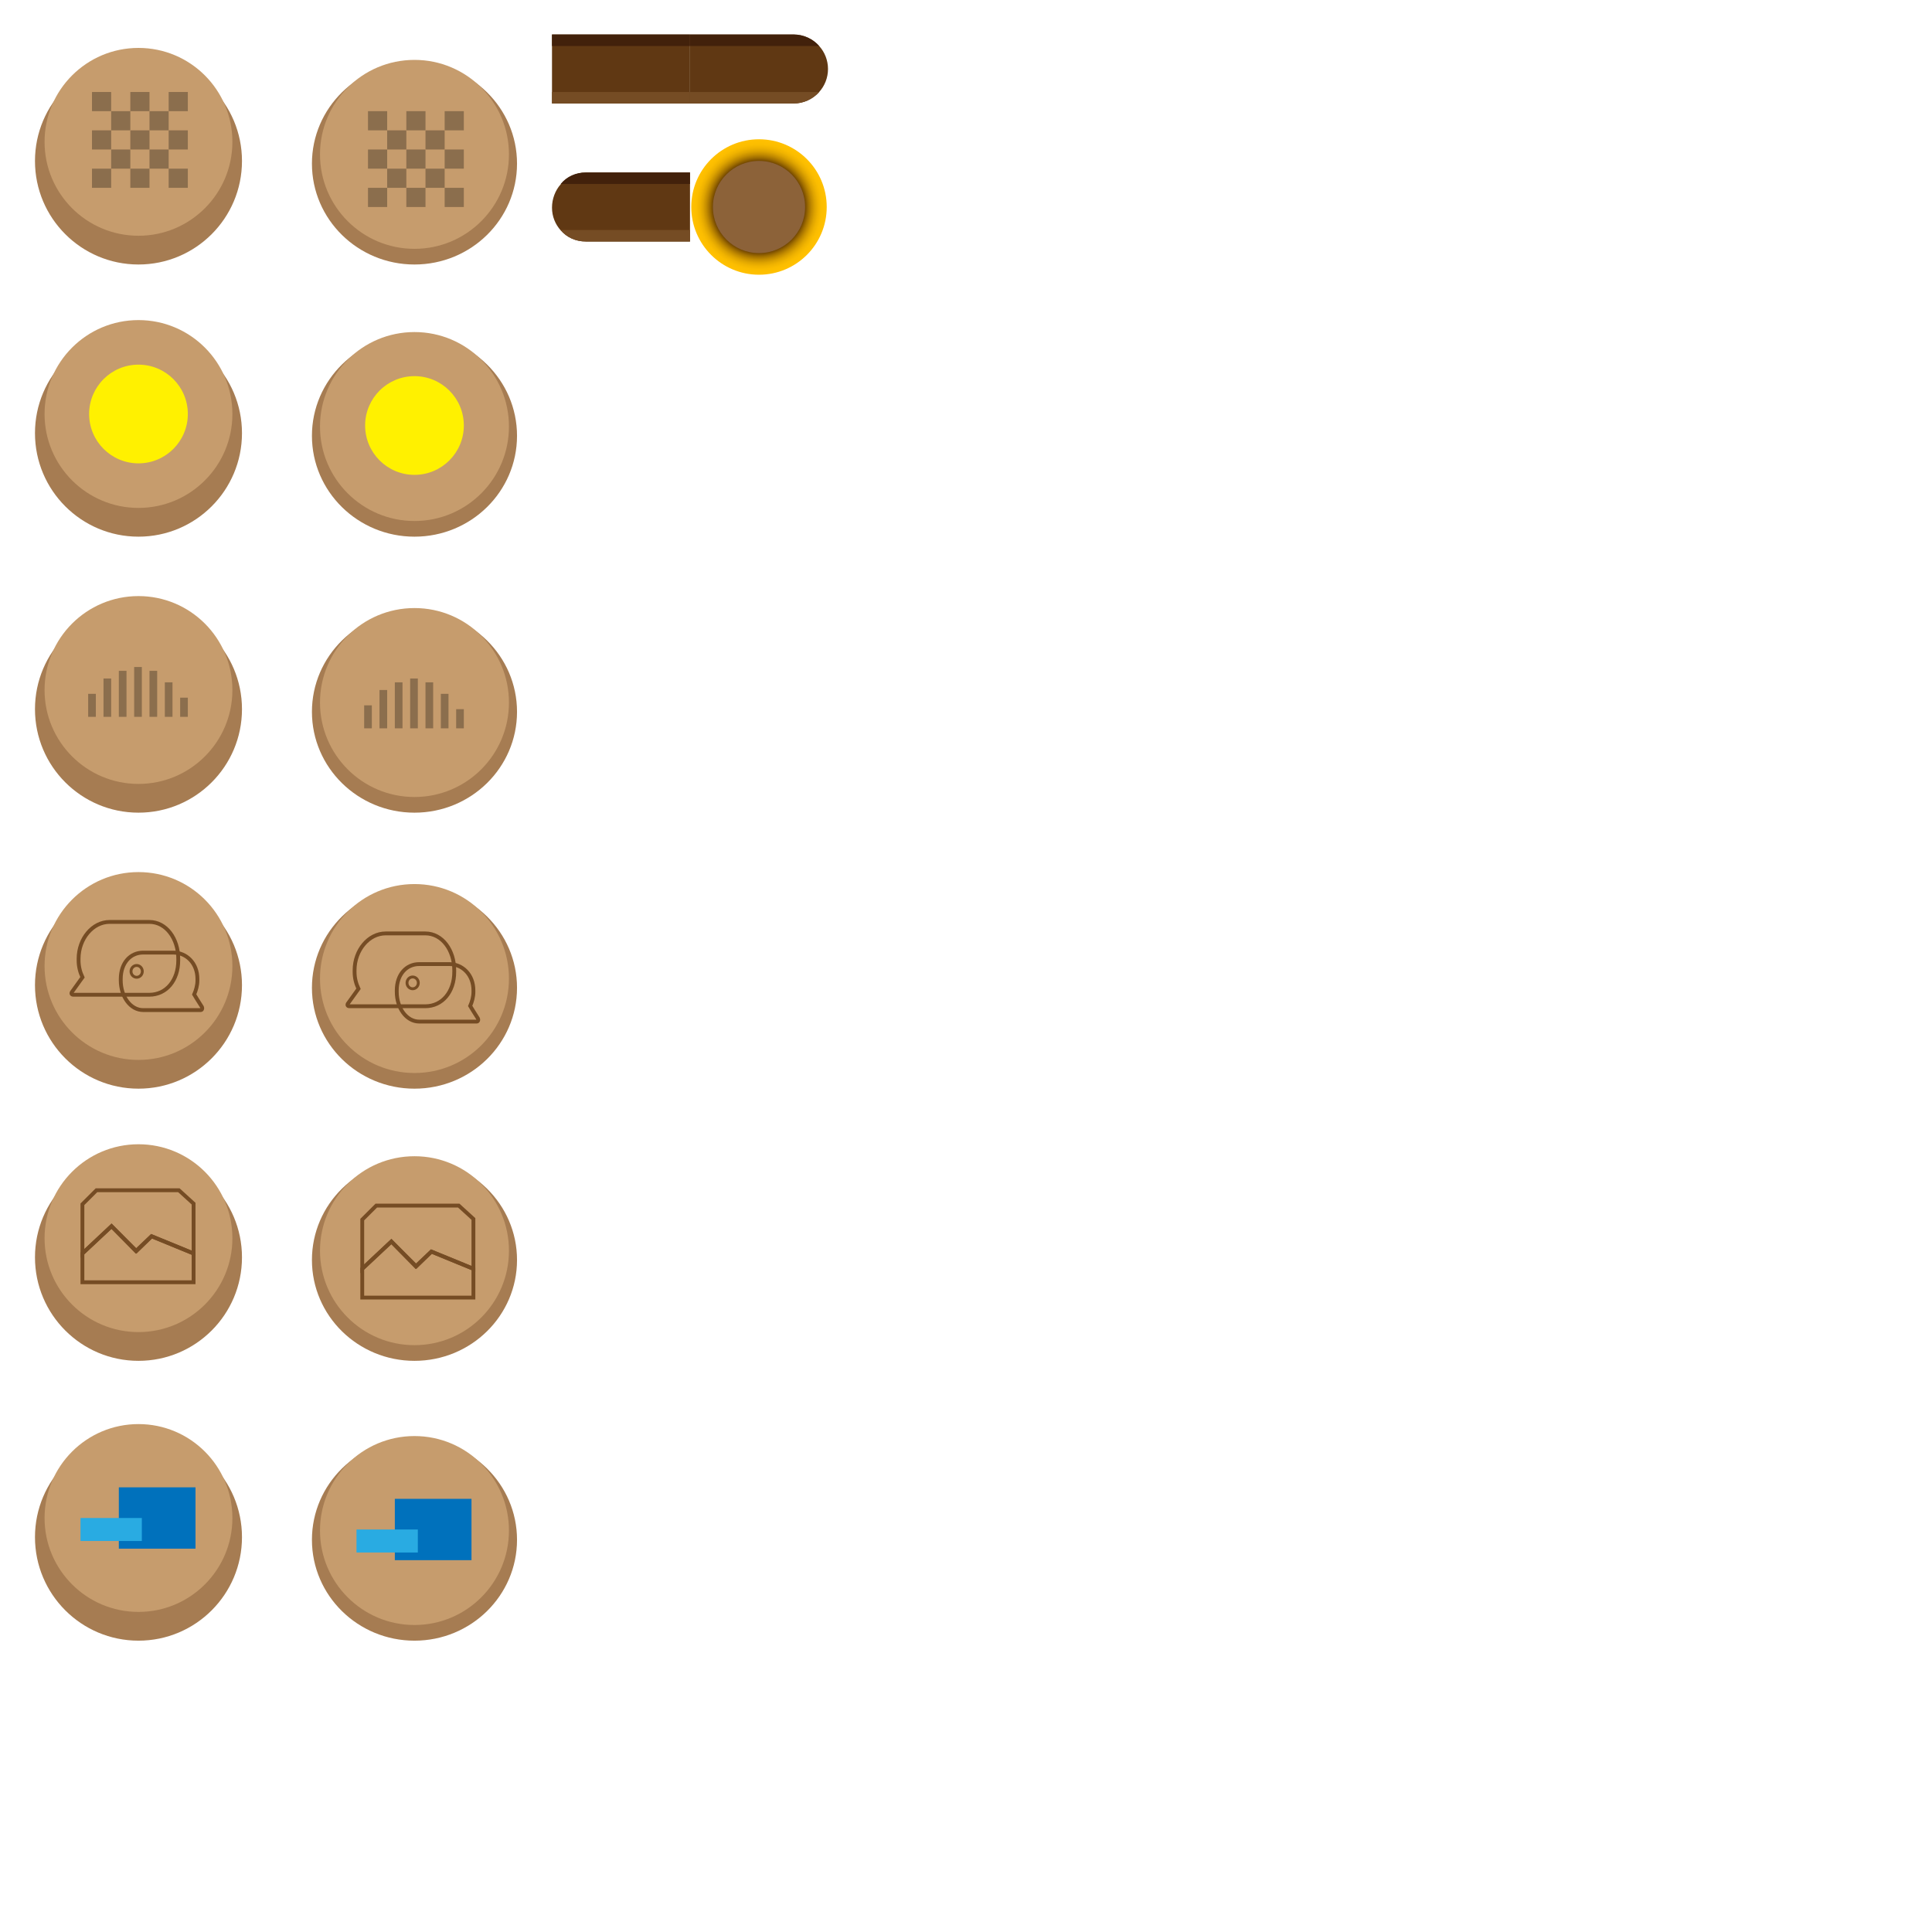 <?xml version="1.0" encoding="utf-8"?>
<!-- Generator: Adobe Illustrator 16.0.0, SVG Export Plug-In . SVG Version: 6.00 Build 0)  -->
<!DOCTYPE svg PUBLIC "-//W3C//DTD SVG 1.1//EN" "http://www.w3.org/Graphics/SVG/1.1/DTD/svg11.dtd">
<svg version="1.1" xmlns="http://www.w3.org/2000/svg" xmlns:xlink="http://www.w3.org/1999/xlink" x="0px" y="0px" width="504px"
	 height="504px" viewBox="0 0 504 504" enable-background="new 0 0 504 504" xml:space="preserve">
<g id="Buttons">
	<g id="button_up" display="none">
		<circle display="inline" fill="#A67C52" cx="36" cy="42" r="27"/>
		<circle display="inline" fill="#C69C6D" cx="36" cy="37" r="24.5"/>
	</g>
	<g id="button_down" display="none">
		<ellipse display="inline" fill="#A67C52" cx="108" cy="42.688" rx="26.75" ry="26.313"/>
		<circle display="inline" fill="#C69C6D" cx="108" cy="40.269" r="24.645"/>
	</g>
	<g id="cog" display="none">
		<circle display="inline" cx="80.177" cy="135.679" r="26.833"/>
		<polygon display="inline" points="112,139 97.9,139 108.86,143.41 106.43,149.44 94.65,144.7 105.25,155.3 100.3,160.25 
			90.33,150.28 94.96,161.15 88.98,163.7 84,152.02 84,167 77,167 77,152.9 72.59,163.86 66.56,161.43 71.3,149.65 60.7,160.25 
			55.75,155.3 65.72,145.33 54.85,149.96 52.3,143.98 63.98,139 49,139 49,132 63.1,132 52.14,127.59 54.57,121.56 66.35,126.3 
			55.75,115.7 60.7,110.75 70.67,120.72 66.04,109.85 72.02,107.3 77,118.98 77,104 84,104 84,118.1 88.41,107.14 94.44,109.57 
			89.7,121.35 100.3,110.75 105.25,115.7 95.28,125.67 106.15,121.04 108.7,127.02 97.02,132 112,132 		"/>
	</g>
	<g id="texture">
		<g id="button_up_1_">
			<circle fill="#A67C52" cx="36.125" cy="42" r="27"/>
			<circle fill="#C69C6D" cx="36.125" cy="37" r="24.5"/>
		</g>
		<g id="button_down_1_">
			<ellipse fill="#A67C52" cx="108.125" cy="42.688" rx="26.75" ry="26.313"/>
			<circle fill="#C69C6D" cx="108.125" cy="40.269" r="24.645"/>
		</g>
		<g id="texture_icon" opacity="0.3">
			<rect x="34" y="24" width="5" height="5"/>
			<rect x="44" y="24" width="5" height="5"/>
			<rect x="24" y="24" width="5" height="5"/>
			<rect x="29" y="29" width="5" height="5"/>
			<rect x="39" y="29" width="5" height="5"/>
			<rect x="34" y="34" width="5" height="5"/>
			<rect x="44" y="34" width="5" height="5"/>
			<rect x="24" y="34" width="5" height="5"/>
			<rect x="29" y="39" width="5" height="5"/>
			<rect x="39" y="39" width="5" height="5"/>
			<rect x="34" y="44" width="5" height="5"/>
			<rect x="44" y="44" width="5" height="5"/>
			<rect x="24" y="44" width="5" height="5"/>
		</g>
		<g id="texture_icon_1_" opacity="0.3">
			<rect x="106" y="29" width="5" height="5"/>
			<rect x="116" y="29" width="5" height="5"/>
			<rect x="96" y="29" width="5" height="5"/>
			<rect x="101" y="34" width="5" height="5"/>
			<rect x="111" y="34" width="5" height="5"/>
			<rect x="106" y="39" width="5" height="5"/>
			<rect x="116" y="39" width="5" height="5"/>
			<rect x="96" y="39" width="5" height="5"/>
			<rect x="101" y="44" width="5" height="5"/>
			<rect x="111" y="44" width="5" height="5"/>
			<rect x="106" y="49" width="5" height="5"/>
			<rect x="116" y="49" width="5" height="5"/>
			<rect x="96" y="49" width="5" height="5"/>
		</g>
	</g>
	<g id="color">
		<g id="button_up_2_">
			<circle fill="#A67C52" cx="36.125" cy="113" r="27"/>
			<circle fill="#C69C6D" cx="36.125" cy="108" r="24.5"/>
		</g>
		<g id="button_down_2_">
			<ellipse fill="#A67C52" cx="108.125" cy="113.688" rx="26.75" ry="26.313"/>
			<circle fill="#C69C6D" cx="108.125" cy="111.269" r="24.645"/>
		</g>
		<circle id="up" fill="#FFF100" cx="36.125" cy="108" r="12.875"/>
		<circle id="down" fill="#FFF100" cx="108.125" cy="111" r="12.875"/>
	</g>
	<g id="noise">
		<g id="button_up_3_">
			<circle fill="#A67C52" cx="36.125" cy="185" r="27"/>
			<circle fill="#C69C6D" cx="36.125" cy="180" r="24.5"/>
		</g>
		<g id="button_down_3_">
			<ellipse fill="#A67C52" cx="108.125" cy="185.688" rx="26.75" ry="26.313"/>
			<circle fill="#C69C6D" cx="108.125" cy="183.269" r="24.645"/>
		</g>
		<g opacity="0.3">
			<line fill="none" stroke="#000000" stroke-width="2" stroke-miterlimit="10" x1="24" y1="187" x2="24" y2="181"/>
			<line fill="none" stroke="#000000" stroke-width="2" stroke-miterlimit="10" x1="28" y1="187" x2="28" y2="177"/>
			<line fill="none" stroke="#000000" stroke-width="2" stroke-miterlimit="10" x1="32" y1="187" x2="32" y2="175"/>
			<line fill="none" stroke="#000000" stroke-width="2" stroke-miterlimit="10" x1="36" y1="187" x2="36" y2="174"/>
			<line fill="none" stroke="#000000" stroke-width="2" stroke-miterlimit="10" x1="40" y1="187" x2="40" y2="175"/>
			<line fill="none" stroke="#000000" stroke-width="2" stroke-miterlimit="10" x1="44" y1="187" x2="44" y2="178"/>
			<line fill="none" stroke="#000000" stroke-width="2" stroke-miterlimit="10" x1="48" y1="187" x2="48" y2="182"/>
			<line fill="none" stroke="#000000" stroke-width="2" stroke-miterlimit="10" x1="96" y1="190" x2="96" y2="184"/>
			<line fill="none" stroke="#000000" stroke-width="2" stroke-miterlimit="10" x1="100" y1="190" x2="100" y2="180"/>
			<line fill="none" stroke="#000000" stroke-width="2" stroke-miterlimit="10" x1="104" y1="190" x2="104" y2="178"/>
			<line fill="none" stroke="#000000" stroke-width="2" stroke-miterlimit="10" x1="108" y1="190" x2="108" y2="177"/>
			<line fill="none" stroke="#000000" stroke-width="2" stroke-miterlimit="10" x1="112" y1="190" x2="112" y2="178"/>
			<line fill="none" stroke="#000000" stroke-width="2" stroke-miterlimit="10" x1="116" y1="190" x2="116" y2="181"/>
			<line fill="none" stroke="#000000" stroke-width="2" stroke-miterlimit="10" x1="120" y1="190" x2="120" y2="185"/>
		</g>
	</g>
	<g id="chat">
		<g id="button_up_4_">
			<circle fill="#A67C52" cx="36.125" cy="257" r="27"/>
			<circle fill="#C69C6D" cx="36.125" cy="252" r="24.5"/>
		</g>
		<g id="button_down_4_">
			<ellipse fill="#A67C52" cx="108.125" cy="257.688" rx="26.75" ry="26.313"/>
			<circle fill="#C69C6D" cx="108.125" cy="255.269" r="24.645"/>
		</g>
		<g id="chat_icon">
			<path fill="none" stroke="#754C24" stroke-miterlimit="10" d="M46.5,250.111v0.42c0,5.213-3.118,8.969-7.552,8.969
				c0,0-19.322,0-19.813,0c-0.49,0-0.694-0.373-0.235-0.912c0.491-0.65,2.617-3.643,2.617-3.643
				c-0.628-1.344-1.017-2.77-1.017-4.414v-0.42c0-5.214,3.662-9.611,8.096-9.611h10.353C43.382,240.5,46.5,244.897,46.5,250.111z"/>
			<path fill="none" stroke="#754C24" stroke-miterlimit="10" d="M31.5,255.394v0.339c0,4.195,2.5,7.768,5.862,7.768
				c0,0,14.647,0,15.019,0c0.372,0,0.527-0.574,0.179-1.008c-0.372-0.523-1.907-3.07-1.907-3.07c0.476-1.08,0.848-2.366,0.848-3.689
				v-0.339c0-4.196-2.929-6.894-6.291-6.894h-7.848C34,248.5,31.5,251.197,31.5,255.394z"/>
			
				<ellipse fill="none" stroke="#754C24" stroke-width="0.75" stroke-miterlimit="10" cx="35.651" cy="253.399" rx="1.474" ry="1.539"/>
		</g>
		<g id="chat_icon_2_">
			<path fill="none" stroke="#754C24" stroke-miterlimit="10" d="M118.5,253.111v0.42c0,5.213-3.118,8.969-7.552,8.969
				c0,0-19.322,0-19.813,0c-0.49,0-0.694-0.373-0.235-0.912c0.491-0.65,2.617-3.643,2.617-3.643
				c-0.628-1.344-1.017-2.77-1.017-4.414v-0.42c0-5.214,3.662-9.611,8.096-9.611h10.353C115.382,243.5,118.5,247.897,118.5,253.111z
				"/>
			<path fill="none" stroke="#754C24" stroke-miterlimit="10" d="M103.5,258.394v0.339c0,4.195,2.5,7.768,5.862,7.768
				c0,0,14.647,0,15.019,0c0.372,0,0.527-0.574,0.179-1.008c-0.372-0.523-1.907-3.07-1.907-3.07c0.476-1.08,0.848-2.366,0.848-3.689
				v-0.339c0-4.196-2.929-6.894-6.291-6.894h-7.848C106,251.5,103.5,254.197,103.5,258.394z"/>
			
				<ellipse fill="none" stroke="#754C24" stroke-width="0.75" stroke-miterlimit="10" cx="107.651" cy="256.399" rx="1.474" ry="1.539"/>
		</g>
	</g>
	<g id="background">
		<g id="button_up_5_">
			<circle fill="#A67C52" cx="36.125" cy="328" r="27"/>
			<circle fill="#C69C6D" cx="36.125" cy="323" r="24.5"/>
		</g>
		<g id="button_down_5_">
			<ellipse fill="#A67C52" cx="108.125" cy="328.688" rx="26.75" ry="26.313"/>
			<circle fill="#C69C6D" cx="108.125" cy="326.269" r="24.645"/>
		</g>
		<g>
			<polygon fill="none" stroke="#754C24" stroke-miterlimit="10" points="50.5,326.994 50.5,334.5 21.5,334.5 21.5,326.994 
				29.114,319.877 35.595,326.359 39.557,322.5 			"/>
			<polygon fill="none" stroke="#754C24" stroke-miterlimit="10" points="50.5,313.992 50.5,326.994 39.518,322.5 35.44,326.359 
				29.075,319.877 21.5,326.994 21.5,314.159 25.167,310.5 46.667,310.5 			"/>
		</g>
		<g>
			<polygon fill="none" stroke="#754C24" stroke-miterlimit="10" points="123.5,330.994 123.5,338.5 94.5,338.5 94.5,330.994 
				102.114,323.877 108.595,330.359 112.557,326.5 			"/>
			<polygon fill="none" stroke="#754C24" stroke-miterlimit="10" points="123.5,317.992 123.5,330.994 112.518,326.5 
				108.44,330.359 102.075,323.877 94.5,330.994 94.5,318.159 98.167,314.5 119.667,314.5 			"/>
		</g>
	</g>
	<g id="color_icon">
	</g>
	<g id="mask">
		<g id="button_up_6_">
			<circle fill="#A67C52" cx="36.125" cy="401" r="27"/>
			<circle fill="#C69C6D" cx="36.125" cy="396" r="24.5"/>
		</g>
		<g id="button_down_6_">
			<ellipse fill="#A67C52" cx="108.125" cy="401.688" rx="26.75" ry="26.313"/>
			<circle fill="#C69C6D" cx="108.125" cy="399.269" r="24.645"/>
		</g>
		<g>
			<rect x="103" y="391" fill="#0071BC" width="20" height="16"/>
			<rect x="93" y="399" fill="#29ABE2" width="16" height="6"/>
		</g>
		<g>
			<rect x="31" y="388" fill="#0071BC" width="20" height="16"/>
			<rect x="21" y="396" fill="#29ABE2" width="16" height="6"/>
		</g>
	</g>
</g>
<g id="slider">
	<g display="none">
		<line display="inline" fill="none" stroke="#0000FF" stroke-miterlimit="10" x1="179.5" y1="0" x2="179.5" y2="72"/>
		<line display="inline" fill="none" stroke="#0000FF" stroke-miterlimit="10" x1="144" y1="36.5" x2="216" y2="36.5"/>
	</g>
	<g id="main">
		<rect x="144" y="9" fill="#603813" width="36" height="18"/>
		<rect x="144" y="9" fill="#42210B" width="36" height="3"/>
		<rect x="144" y="24" fill="#754C24" width="36" height="3"/>
	</g>
	<g id="main_1_">
		<path fill="#603813" d="M216,18c0,2.3-0.87,4.41-2.3,6c-1.64,1.84-4.04,3-6.7,3h-27V9h27c2.66,0,5.06,1.16,6.7,3
			C215.13,13.59,216,15.7,216,18z"/>
		<path fill="#42210B" d="M213.7,12H180V9h27C209.66,9,212.06,10.16,213.7,12z"/>
		<path fill="#754C24" d="M213.7,24c-1.64,1.84-4.04,3-6.7,3h-27v-3H213.7z"/>
	</g>
	<g id="main_2_">
		<path fill="#603813" d="M144,54.167c0,2.3,0.854,4.327,2.258,5.917c1.61,1.84,3.966,2.917,6.576,2.917H180V45h-27.166
			c-2.61,0-4.966,1.243-6.576,3.083C144.854,49.673,144,51.867,144,54.167z"/>
		<path fill="#42210B" d="M146.258,48H180v-3h-27.166C150.224,45,147.868,46,146.258,48z"/>
		<path fill="#754C24" d="M146.258,60c1.61,2,3.966,3,6.576,3H180v-3H146.258z"/>
	</g>
	<radialGradient id="SVGID_1_" cx="198" cy="54" r="17.666" gradientUnits="userSpaceOnUse">
		<stop  offset="0.653" style="stop-color:#552D00"/>
		<stop  offset="0.684" style="stop-color:#764A00"/>
		<stop  offset="0.73" style="stop-color:#A06E00"/>
		<stop  offset="0.777" style="stop-color:#C28B00"/>
		<stop  offset="0.825" style="stop-color:#DDA300"/>
		<stop  offset="0.873" style="stop-color:#F0B300"/>
		<stop  offset="0.923" style="stop-color:#FBBD00"/>
		<stop  offset="0.975" style="stop-color:#FFC000"/>
	</radialGradient>
	<circle fill="url(#SVGID_1_)" cx="198" cy="54" r="17.667"/>
	<circle fill="#8C6239" cx="198" cy="54" r="12.027"/>
</g>
</svg>
